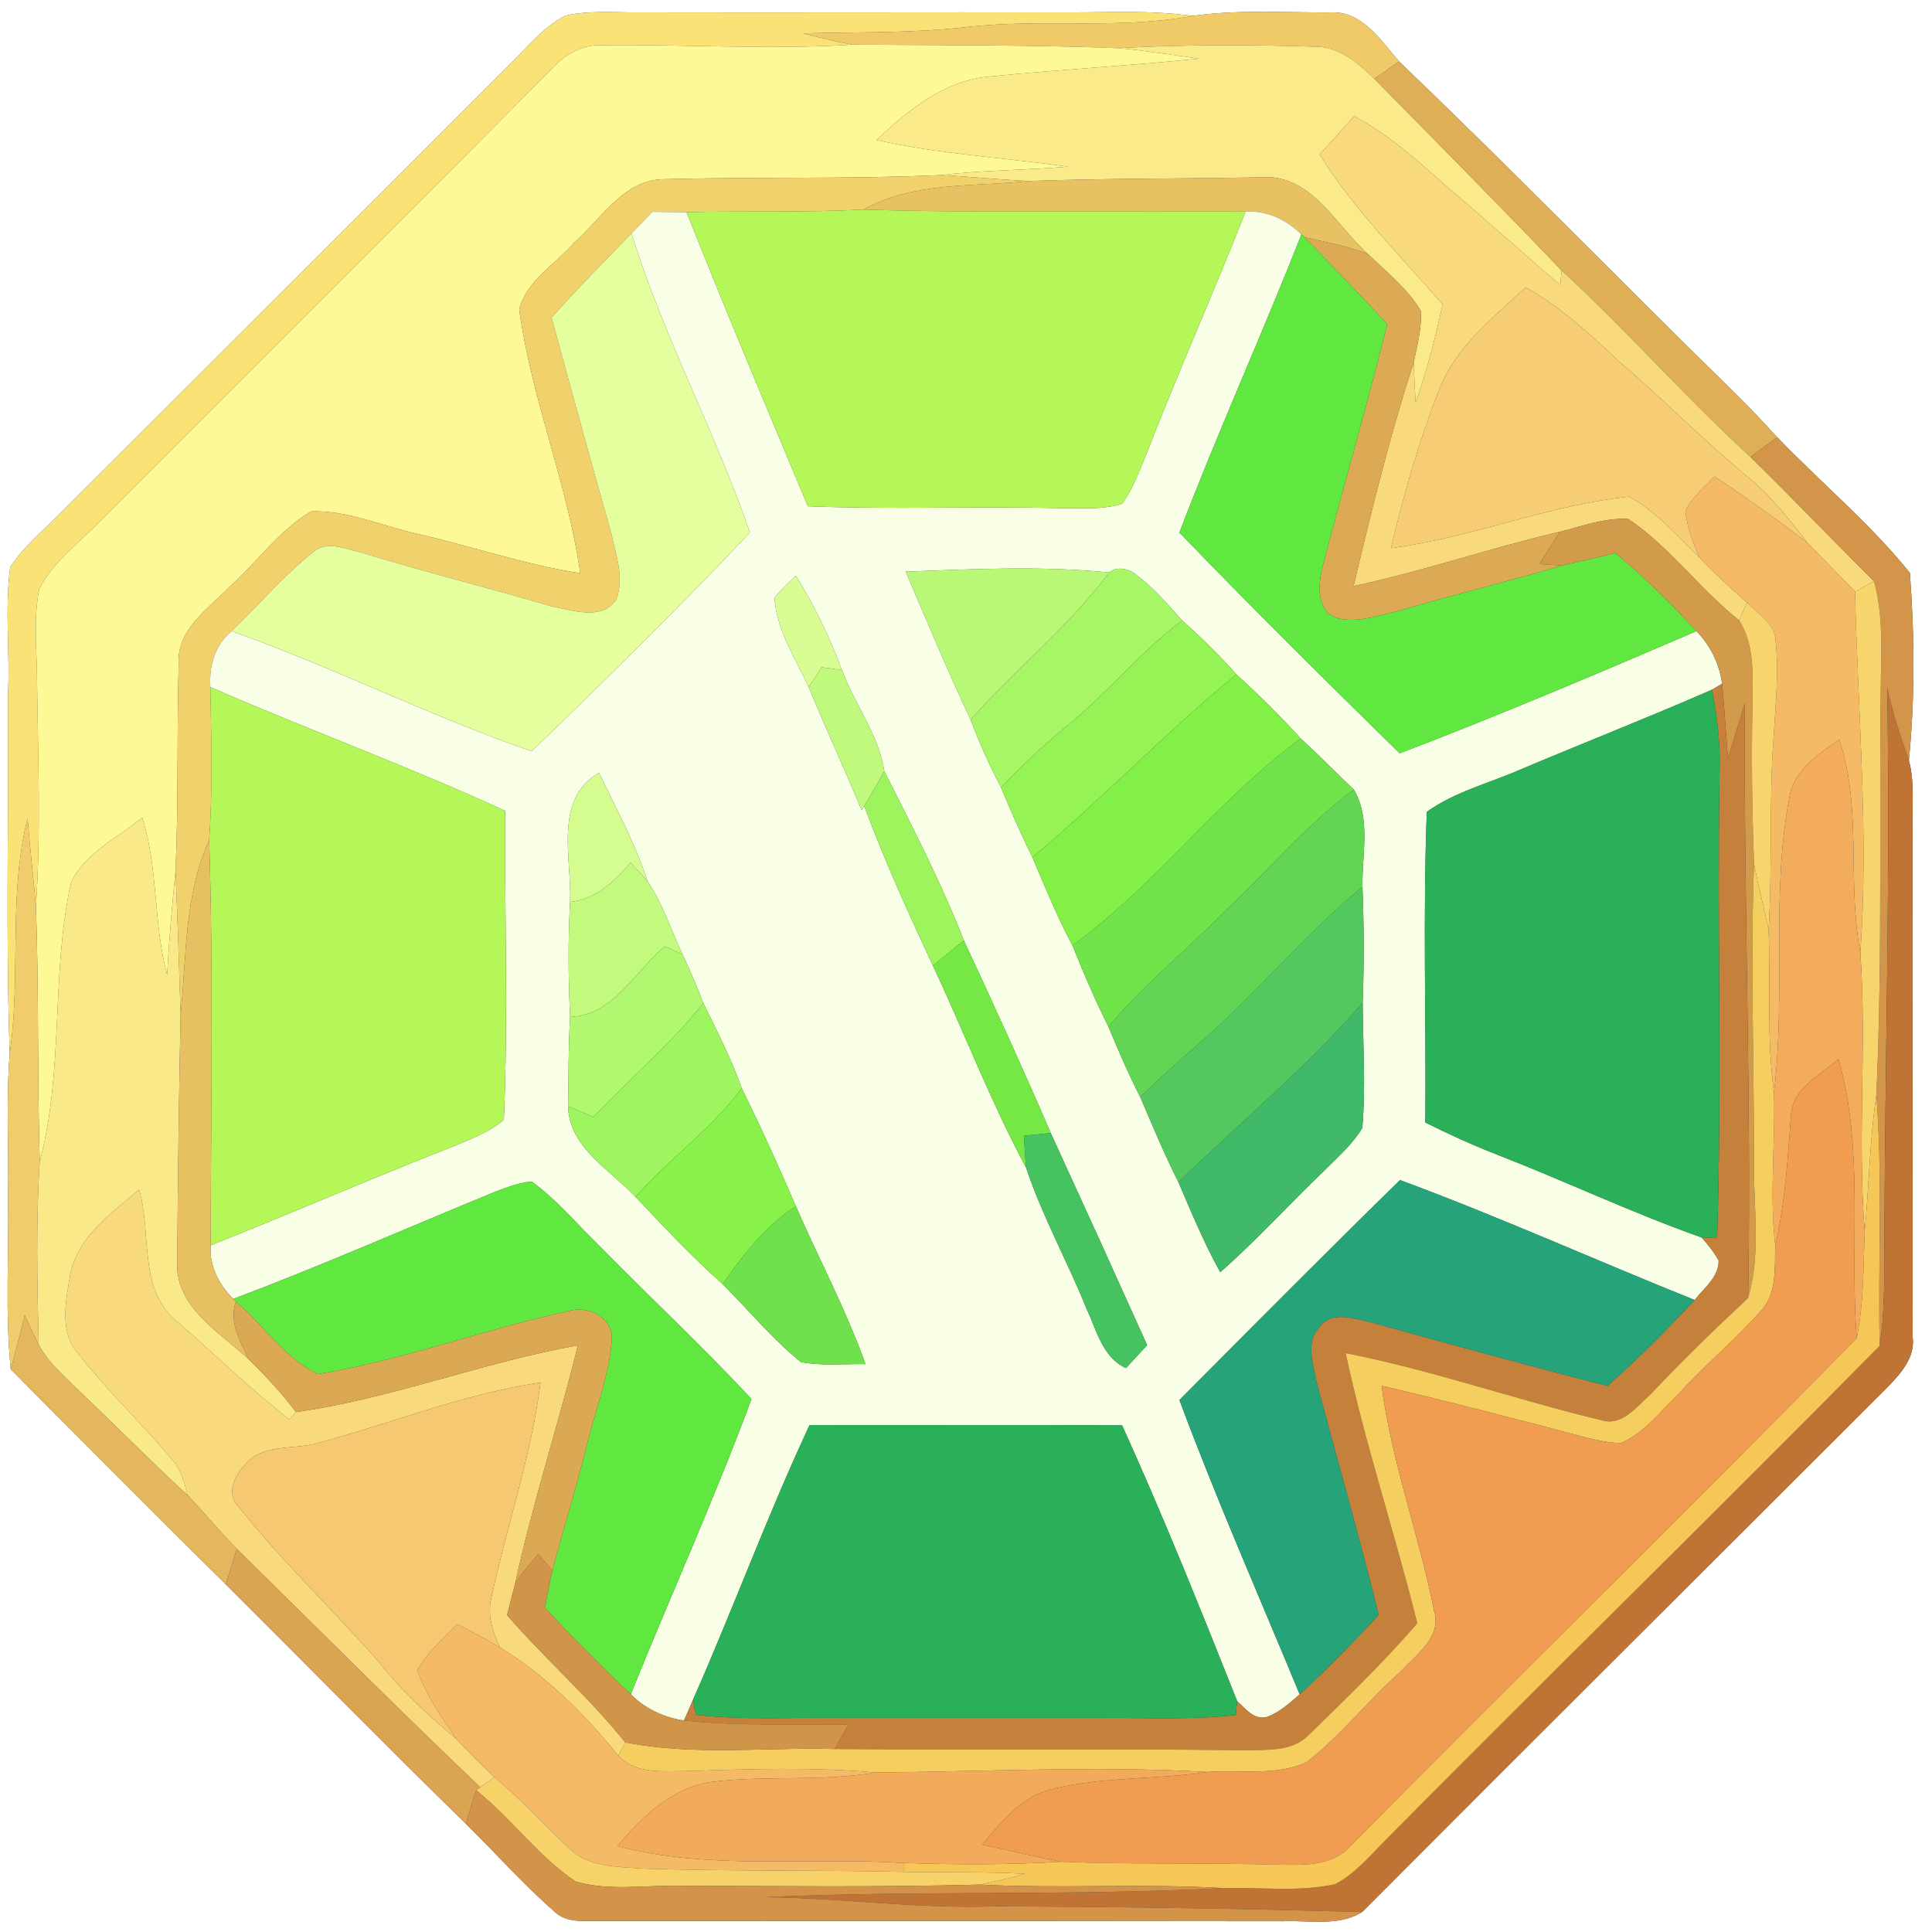 <?xml version="1.0" encoding="UTF-8" ?>
<!DOCTYPE svg PUBLIC "-//W3C//DTD SVG 1.1//EN" "http://www.w3.org/Graphics/SVG/1.1/DTD/svg11.dtd">
<svg width="250pt" height="250pt" viewBox="0 0 250 250" version="1.1" xmlns="http://www.w3.org/2000/svg">
<rect x="0" y="0" width="250" height="250" fill="#333333" stroke="none"/>
<g id="#ffffffff">
<path fill="#ffffff" opacity="1.00" d=" M 0.00 0.00 L 250.00 0.00 L 250.00 250.00 L 0.00 250.00 L 0.00 0.00 M 65.65 8.64 C 46.50 27.82 27.28 46.94 8.10 66.11 C 5.80 68.49 3.12 70.59 1.32 73.41 C 0.59 78.90 1.32 84.47 1.03 90.00 C 1.15 105.44 0.72 120.89 1.26 136.31 C 0.76 142.53 1.16 148.77 1.04 155.00 C 1.17 162.39 0.65 169.81 1.39 177.18 C 10.64 186.49 19.88 195.81 29.23 205.02 C 39.60 215.34 49.84 225.79 60.30 236.01 C 64.12 239.76 67.67 243.79 71.70 247.31 C 72.83 248.45 74.44 248.61 75.96 248.58 C 105.97 248.54 135.98 248.58 165.99 248.61 C 169.42 248.46 173.17 249.32 176.26 247.42 C 198.92 224.69 221.67 202.05 244.38 179.37 C 246.01 177.63 247.82 175.65 247.50 173.06 C 247.51 151.04 247.44 129.02 247.48 107.00 C 247.42 104.14 247.76 101.19 247.01 98.39 C 247.81 90.36 247.74 82.16 247.14 74.13 C 242.01 67.76 235.64 62.46 229.96 56.57 C 227.97 54.38 225.93 52.25 223.81 50.19 C 209.50 36.16 195.51 21.81 181.04 7.95 C 178.65 5.20 176.21 1.32 172.05 1.61 C 166.14 1.63 160.18 1.22 154.31 2.06 C 148.90 1.29 143.44 1.63 138.00 1.60 C 119.67 1.58 101.34 1.64 83.00 1.60 C 79.73 1.65 76.39 1.30 73.17 2.02 C 70.16 3.56 68.06 6.34 65.65 8.64 Z" />
</g>
<g id="#fae277ff">
<path fill="#fae277" opacity="1.00" d=" M 65.65 8.64 C 68.06 6.34 70.16 3.56 73.17 2.02 C 76.39 1.30 79.73 1.65 83.00 1.60 C 101.34 1.64 119.67 1.58 138.00 1.60 C 143.44 1.63 148.90 1.29 154.31 2.06 C 144.72 3.85 134.93 2.39 125.27 3.48 C 118.17 4.32 111.02 4.12 103.89 4.32 C 105.99 4.84 108.10 5.37 110.24 5.78 C 99.47 6.47 88.69 5.71 77.93 5.85 C 75.49 5.73 73.29 6.91 71.66 8.64 C 52.25 28.24 32.67 47.68 13.19 67.20 C 10.43 70.12 6.94 72.55 5.09 76.20 C 4.28 80.07 4.78 84.07 4.79 88.00 C 4.91 97.76 5.31 107.53 4.65 117.28 C 4.31 113.48 3.87 109.69 3.57 105.89 C 1.04 115.86 2.74 126.22 1.26 136.31 C 0.72 120.89 1.15 105.44 1.03 90.00 C 1.32 84.47 0.59 78.90 1.32 73.41 C 3.12 70.59 5.80 68.49 8.10 66.11 C 27.28 46.94 46.50 27.82 65.65 8.64 Z" />
</g>
<g id="#f0ca69ff">
<path fill="#f0ca69" opacity="1.00" d=" M 154.31 2.06 C 160.18 1.22 166.14 1.63 172.05 1.61 C 176.21 1.32 178.65 5.20 181.04 7.95 C 179.98 8.70 178.91 9.45 177.85 10.20 C 175.70 8.15 173.24 5.96 170.07 6.04 C 161.62 5.77 153.16 5.76 144.72 6.23 C 133.23 5.80 121.73 5.86 110.24 5.78 C 108.10 5.37 105.99 4.84 103.89 4.32 C 111.02 4.12 118.17 4.32 125.27 3.48 C 134.93 2.39 144.72 3.85 154.31 2.06 Z" />
</g>
<g id="#fcf996ff">
<path fill="#fcf996" opacity="1.00" d=" M 71.66 8.64 C 73.29 6.91 75.49 5.73 77.93 5.85 C 88.69 5.71 99.47 6.47 110.24 5.78 C 121.73 5.86 133.23 5.80 144.72 6.23 C 148.21 6.53 151.67 7.12 155.15 7.58 C 146.11 8.52 137.02 8.99 127.98 9.91 C 122.18 10.44 117.49 14.27 113.42 18.12 C 121.57 19.96 129.93 20.39 138.18 21.57 C 132.70 22.03 127.19 22.01 121.73 22.66 C 109.81 23.20 97.87 22.86 85.95 23.19 C 80.71 23.20 77.87 28.29 74.33 31.36 C 71.93 34.15 68.09 36.34 67.19 40.04 C 68.77 51.62 73.43 62.58 75.09 74.17 C 67.88 73.08 60.98 70.65 53.89 69.05 C 49.37 68.04 44.97 66.02 40.27 66.17 C 36.14 68.60 33.35 72.67 29.81 75.83 C 27.05 78.74 22.85 81.37 23.12 85.93 C 22.87 94.85 23.12 103.79 22.71 112.71 C 22.27 117.18 21.87 121.65 21.63 126.13 C 19.82 119.46 20.51 112.40 18.40 105.79 C 15.25 108.44 10.98 110.33 9.19 114.22 C 6.56 126.06 8.31 138.52 5.14 150.27 C 4.81 139.27 5.04 128.27 4.65 117.28 C 5.31 107.53 4.91 97.76 4.79 88.00 C 4.78 84.07 4.28 80.07 5.09 76.20 C 6.94 72.55 10.43 70.12 13.19 67.20 C 32.67 47.68 52.25 28.24 71.66 8.64 Z" />
</g>
<g id="#faea8aff">
<path fill="#faea8a" opacity="1.00" d=" M 144.72 6.23 C 153.16 5.76 161.62 5.77 170.07 6.04 C 173.24 5.96 175.70 8.15 177.85 10.20 C 185.95 18.43 194.08 26.64 202.07 34.99 C 202.03 35.46 201.94 36.40 201.90 36.88 C 196.89 32.63 192.04 28.20 187.00 23.98 C 183.36 20.64 179.59 17.40 175.23 15.02 C 173.75 16.69 172.26 18.34 170.76 19.99 C 175.19 27.13 181.20 33.07 186.67 39.39 C 185.75 43.69 184.64 47.96 183.18 52.11 C 183.08 50.35 182.97 48.60 182.95 46.84 C 183.38 44.67 183.99 42.49 183.86 40.26 C 182.15 37.33 179.42 35.22 177.03 32.89 C 172.80 29.14 169.66 22.40 163.08 22.95 C 153.14 23.13 143.20 23.08 133.26 23.42 C 129.41 23.28 125.58 22.84 121.73 22.66 C 127.19 22.01 132.70 22.03 138.18 21.57 C 129.93 20.39 121.57 19.96 113.42 18.12 C 117.49 14.27 122.18 10.44 127.98 9.91 C 137.02 8.99 146.11 8.52 155.15 7.58 C 151.67 7.12 148.21 6.53 144.72 6.23 Z" />
</g>
<g id="#dfaf58ff">
<path fill="#dfaf58" opacity="1.00" d=" M 177.85 10.20 C 178.91 9.45 179.98 8.70 181.04 7.95 C 195.51 21.81 209.50 36.16 223.81 50.19 C 225.93 52.25 227.97 54.38 229.96 56.57 C 228.80 57.42 227.66 58.28 226.51 59.13 C 218.06 51.39 210.50 42.75 202.07 34.99 C 194.08 26.64 185.95 18.43 177.85 10.20 Z" />
</g>
<g id="#f8da7dff">
<path fill="#f8da7d" opacity="1.00" d=" M 175.23 15.02 C 179.59 17.40 183.36 20.64 187.00 23.98 C 192.04 28.20 196.89 32.63 201.90 36.88 C 201.94 36.40 202.03 35.46 202.07 34.99 C 210.50 42.75 218.06 51.39 226.51 59.13 C 231.91 64.41 237.13 69.88 242.49 75.20 C 241.67 75.65 240.86 76.11 240.04 76.56 C 237.98 74.44 235.93 72.34 233.88 70.23 C 231.55 67.22 229.19 64.20 226.23 61.77 C 220.40 56.96 215.10 51.55 209.36 46.64 C 205.64 43.16 201.88 39.66 197.40 37.18 C 193.24 41.11 188.44 44.80 186.28 50.30 C 183.65 56.99 181.64 63.93 179.99 70.93 C 190.44 69.58 200.34 65.35 210.81 64.27 C 214.35 66.18 216.99 69.35 219.88 72.10 C 221.83 74.17 223.93 76.09 226.07 77.97 C 225.82 78.55 225.31 79.70 225.05 80.28 C 219.95 76.25 216.09 70.80 210.71 67.16 C 207.67 66.97 204.76 68.09 201.86 68.81 C 192.88 70.90 184.16 73.92 175.15 75.84 C 177.46 66.10 179.85 56.36 182.95 46.84 C 182.97 48.60 183.08 50.35 183.18 52.11 C 184.64 47.96 185.75 43.69 186.67 39.39 C 181.20 33.07 175.19 27.13 170.76 19.99 C 172.26 18.34 173.75 16.69 175.23 15.02 Z" />
<path fill="#f8da7d" opacity="1.00" d=" M 9.06 165.08 C 9.97 160.08 14.38 157.00 18.01 153.95 C 19.67 159.60 17.82 166.95 22.96 171.04 C 27.79 175.24 32.38 179.74 37.44 183.67 C 37.66 183.43 38.09 182.96 38.30 182.72 C 50.71 180.97 62.46 176.27 74.78 174.09 C 72.25 184.36 68.94 194.42 66.70 204.75 C 66.32 206.16 65.97 207.57 65.62 208.99 C 70.52 214.66 76.21 219.60 80.91 225.46 C 80.69 225.89 80.24 226.75 80.01 227.18 C 75.63 221.78 70.64 216.82 64.69 213.17 C 63.72 211.14 63.01 208.88 63.61 206.63 C 65.61 197.37 68.76 188.34 69.94 178.90 C 60.00 180.38 50.63 184.19 40.98 186.77 C 37.86 187.63 33.85 186.76 31.64 189.63 C 30.26 191.04 29.22 193.42 30.92 195.03 C 36.51 202.06 43.05 208.27 48.98 215.01 C 51.91 218.75 55.42 221.97 59.05 225.02 C 60.65 226.72 62.27 228.39 63.99 229.96 C 63.53 230.29 62.61 230.95 62.14 231.27 C 51.50 221.14 41.13 210.73 30.64 200.43 C 28.45 198.18 26.45 195.77 24.29 193.49 C 23.85 191.85 23.42 190.12 22.25 188.83 C 18.26 184.12 13.78 179.84 9.97 174.98 C 7.68 172.19 8.53 168.31 9.06 165.08 Z" />
</g>
<g id="#f1d16bff">
<path fill="#f1d16b" opacity="1.00" d=" M 74.33 31.36 C 77.87 28.29 80.71 23.20 85.95 23.19 C 97.87 22.86 109.81 23.20 121.73 22.66 C 125.58 22.84 129.41 23.28 133.26 23.42 C 126.01 24.20 118.35 23.46 111.74 27.12 C 104.11 27.51 96.47 27.28 88.84 27.45 C 87.37 27.45 85.91 27.43 84.44 27.41 C 83.53 28.34 82.62 29.27 81.72 30.20 C 78.23 33.80 74.70 37.35 71.37 41.10 C 73.92 50.39 76.44 59.69 79.09 68.95 C 79.68 71.74 80.83 74.79 79.74 77.58 C 77.94 80.35 74.03 78.96 71.39 78.47 C 63.14 76.03 54.77 73.98 46.55 71.44 C 44.59 71.02 42.21 69.89 40.48 71.49 C 36.64 74.50 33.50 78.30 29.97 81.66 C 27.81 83.48 27.03 86.16 27.22 88.91 C 27.33 95.52 27.53 102.13 27.07 108.73 C 23.83 115.82 24.16 123.69 23.37 131.27 C 23.18 125.08 22.98 118.90 22.71 112.71 C 23.12 103.79 22.87 94.85 23.12 85.93 C 22.85 81.37 27.05 78.74 29.81 75.83 C 33.35 72.67 36.14 68.60 40.27 66.17 C 44.97 66.02 49.37 68.04 53.89 69.05 C 60.98 70.65 67.88 73.08 75.09 74.17 C 73.43 62.58 68.77 51.62 67.19 40.04 C 68.09 36.34 71.93 34.15 74.33 31.36 Z" />
</g>
<g id="#e8c162ff">
<path fill="#e8c162" opacity="1.00" d=" M 133.26 23.42 C 143.20 23.08 153.14 23.13 163.08 22.95 C 169.66 22.40 172.80 29.14 177.03 32.89 C 174.40 31.84 171.61 31.35 168.86 30.71 L 168.40 30.33 C 166.45 28.43 163.94 27.20 161.17 27.39 C 144.69 27.19 128.21 27.63 111.74 27.12 C 118.35 23.46 126.01 24.20 133.26 23.42 Z" />
</g>
<g id="#f8ffe6ff">
<path fill="#f8ffe6" opacity="1.00" d=" M 84.44 27.41 C 85.91 27.43 87.37 27.45 88.84 27.45 C 93.90 40.21 99.24 52.85 104.54 65.51 C 115.36 65.94 126.18 65.49 137.00 65.75 C 139.74 65.69 142.59 66.04 145.23 65.17 C 146.65 63.12 147.52 60.75 148.46 58.45 C 152.51 48.02 157.08 37.80 161.17 27.39 C 163.94 27.20 166.45 28.43 168.40 30.33 C 163.33 43.27 157.56 55.93 152.62 68.91 C 161.95 78.60 171.52 88.06 181.12 97.48 C 194.05 92.54 206.80 87.14 219.51 81.67 C 221.34 83.52 222.48 85.90 222.84 88.47 C 222.51 88.67 221.86 89.06 221.53 89.25 C 213.29 92.85 204.93 96.12 196.65 99.62 C 192.63 101.37 188.24 102.47 184.63 105.05 C 184.12 118.43 184.55 131.85 184.44 145.25 C 187.46 146.75 190.53 148.17 193.68 149.39 C 202.57 152.84 211.19 156.95 220.19 160.13 C 221.00 161.06 221.80 162.01 222.39 163.11 C 222.44 165.24 220.49 166.67 219.29 168.22 C 206.55 163.11 194.03 157.46 181.16 152.70 C 171.56 162.10 162.09 171.63 152.62 181.16 C 157.40 194.02 162.94 206.58 168.18 219.25 C 166.87 220.37 165.57 221.60 163.92 222.18 C 162.25 222.60 161.17 221.09 160.09 220.13 C 155.33 208.16 150.52 196.18 145.20 184.44 C 131.72 184.35 118.24 184.44 104.76 184.40 C 99.30 196.09 94.86 208.21 89.65 220.01 C 89.36 220.66 88.80 221.97 88.51 222.63 C 85.90 222.25 83.48 221.11 81.62 219.23 C 86.78 206.48 92.45 193.93 97.24 181.04 C 90.78 174.07 83.81 167.62 77.17 160.83 C 74.42 158.14 71.93 155.14 68.79 152.89 C 67.21 153.04 65.70 153.59 64.23 154.15 C 52.89 158.80 41.67 163.76 30.19 168.08 C 28.32 166.23 27.07 163.83 27.26 161.14 C 37.68 157.02 47.95 152.52 58.39 148.45 C 60.75 147.46 63.22 146.57 65.20 144.89 C 65.76 131.60 65.30 118.24 65.36 104.92 C 52.83 99.15 39.86 94.43 27.22 88.91 C 27.03 86.16 27.81 83.48 29.97 81.66 C 43.12 86.33 55.62 92.66 68.80 97.21 C 78.38 87.95 87.91 78.61 97.04 68.90 C 92.50 55.78 85.81 43.48 81.72 30.20 C 82.62 29.27 83.53 28.34 84.44 27.41 M 117.20 73.97 C 119.95 80.38 122.62 86.83 125.60 93.14 C 126.73 96.14 128.05 99.07 129.54 101.91 C 130.81 104.96 132.12 107.99 133.60 110.94 C 135.23 114.79 136.81 118.66 138.78 122.34 C 140.20 125.90 141.71 129.42 143.43 132.85 C 144.71 135.92 146.02 138.99 147.54 141.95 C 149.14 145.65 150.66 149.37 152.49 152.97 C 154.17 156.90 155.81 160.87 157.90 164.62 C 162.64 160.46 166.86 155.77 171.42 151.42 C 173.13 149.70 175.02 148.07 176.28 145.96 C 176.75 140.58 176.36 135.16 176.33 129.77 C 176.52 124.77 176.50 119.76 176.30 114.75 C 176.22 110.57 177.42 105.98 175.19 102.17 C 172.88 99.99 170.66 97.71 168.32 95.57 C 165.68 92.67 162.89 89.91 159.99 87.27 C 157.80 84.80 155.45 82.49 152.98 80.30 C 151.18 78.32 149.46 76.25 147.33 74.62 C 146.35 73.71 144.67 73.11 143.53 74.08 C 134.79 73.20 125.97 73.64 117.20 73.97 M 100.22 77.33 C 100.47 81.53 102.94 85.17 104.64 88.91 C 106.86 94.24 109.26 99.50 111.50 104.82 L 111.83 104.29 C 114.44 111.33 117.55 118.16 120.72 124.96 C 124.80 133.64 128.23 142.65 132.78 151.10 C 134.87 157.39 138.13 163.21 140.60 169.36 C 141.92 172.12 142.64 175.64 145.70 177.03 C 146.61 176.04 147.52 175.05 148.44 174.06 C 144.32 164.90 140.16 155.75 135.97 146.62 C 132.36 138.25 128.57 129.95 124.72 121.69 C 121.78 114.17 118.05 106.99 114.43 99.78 C 113.74 95.14 110.57 91.11 108.95 86.70 C 107.34 82.45 105.39 78.34 102.98 74.49 C 102.04 75.42 101.07 76.32 100.22 77.33 M 73.77 116.71 C 73.49 121.66 73.54 126.63 73.77 131.59 C 73.54 135.44 73.58 139.30 73.51 143.15 C 73.65 148.50 78.94 151.37 82.24 154.87 C 85.89 158.74 89.54 162.62 93.51 166.16 C 96.87 169.54 99.94 173.25 103.64 176.26 C 106.39 176.76 109.20 176.48 111.99 176.51 C 109.49 169.48 105.95 162.89 102.98 156.07 C 100.77 150.92 98.45 145.83 95.98 140.81 C 94.62 137.01 92.80 133.41 91.01 129.81 C 90.20 127.68 89.31 125.59 88.34 123.53 C 86.84 120.38 85.80 116.98 83.81 114.08 C 82.21 109.18 79.75 104.63 77.50 100.01 C 71.58 103.41 74.01 111.14 73.77 116.71 Z" />
</g>
<g id="#b5f759ff">
<path fill="#b5f759" opacity="1.00" d=" M 88.84 27.45 C 96.47 27.28 104.11 27.51 111.74 27.12 C 128.21 27.63 144.69 27.19 161.17 27.39 C 157.08 37.80 152.51 48.02 148.46 58.45 C 147.52 60.75 146.65 63.12 145.23 65.17 C 142.59 66.04 139.74 65.69 137.00 65.75 C 126.18 65.49 115.36 65.94 104.54 65.51 C 99.24 52.85 93.90 40.21 88.84 27.45 Z" />
<path fill="#b5f759" opacity="1.00" d=" M 27.22 88.91 C 39.86 94.43 52.83 99.15 65.36 104.92 C 65.30 118.24 65.76 131.60 65.20 144.89 C 63.22 146.57 60.75 147.46 58.39 148.45 C 47.95 152.52 37.68 157.02 27.26 161.14 C 27.29 143.67 27.62 126.19 27.07 108.73 C 27.53 102.13 27.33 95.52 27.22 88.91 Z" />
</g>
<g id="#e6ff9eff">
<path fill="#e6ff9e" opacity="1.00" d=" M 71.37 41.10 C 74.70 37.35 78.23 33.80 81.72 30.20 C 85.81 43.48 92.50 55.78 97.04 68.90 C 87.91 78.61 78.38 87.95 68.80 97.21 C 55.62 92.66 43.12 86.33 29.97 81.66 C 33.50 78.30 36.64 74.50 40.48 71.49 C 42.21 69.89 44.59 71.02 46.55 71.44 C 54.77 73.98 63.14 76.03 71.39 78.47 C 74.03 78.96 77.94 80.35 79.74 77.58 C 80.83 74.79 79.68 71.74 79.09 68.95 C 76.44 59.69 73.92 50.39 71.37 41.10 Z" />
</g>
<g id="#dcaa54ff">
<path fill="#dcaa54" opacity="1.00" d=" M 168.86 30.71 C 171.61 31.35 174.40 31.84 177.03 32.89 C 179.42 35.22 182.15 37.33 183.86 40.26 C 183.99 42.49 183.38 44.67 182.95 46.84 C 179.85 56.36 177.46 66.10 175.15 75.84 C 184.16 73.92 192.88 70.90 201.86 68.81 C 200.96 70.20 200.07 71.59 199.19 72.99 C 199.93 73.04 201.40 73.12 202.14 73.17 C 195.15 75.27 188.04 76.96 181.04 79.03 C 178.50 79.61 175.85 80.59 173.23 80.04 C 170.23 79.29 170.55 75.58 171.16 73.25 C 173.87 62.80 176.91 52.43 179.50 41.95 C 176.04 38.13 172.38 34.49 168.86 30.71 Z" />
</g>
<g id="#60e841ff">
<path fill="#60e841" opacity="1.00" d=" M 168.40 30.33 L 168.86 30.71 C 172.38 34.49 176.04 38.13 179.50 41.95 C 176.91 52.43 173.87 62.80 171.16 73.25 C 170.55 75.58 170.23 79.29 173.23 80.04 C 175.85 80.59 178.50 79.61 181.04 79.03 C 188.04 76.96 195.15 75.27 202.14 73.17 C 204.45 72.66 206.75 72.12 209.04 71.56 C 212.77 74.67 216.24 78.08 219.51 81.67 C 206.80 87.14 194.05 92.54 181.12 97.48 C 171.52 88.06 161.95 78.60 152.62 68.91 C 157.56 55.93 163.33 43.27 168.40 30.33 Z" />
<path fill="#60e841" opacity="1.00" d=" M 64.23 154.15 C 65.70 153.59 67.21 153.04 68.79 152.89 C 71.93 155.14 74.42 158.14 77.17 160.83 C 83.81 167.62 90.78 174.07 97.24 181.04 C 92.45 193.93 86.78 206.48 81.62 219.23 C 77.79 215.62 74.09 211.88 70.50 208.03 C 70.81 206.42 71.12 204.81 71.48 203.21 C 72.89 197.78 74.61 192.44 75.93 186.98 C 77.04 182.35 78.93 177.85 79.18 173.06 C 79.09 170.34 76.00 168.91 73.61 169.65 C 62.71 171.98 52.15 176.02 41.15 177.81 C 36.83 175.77 34.13 171.46 30.52 168.43 L 30.19 168.08 C 41.67 163.76 52.89 158.80 64.23 154.15 Z" />
</g>
<g id="#f6cc74ff">
<path fill="#f6cc74" opacity="1.00" d=" M 197.40 37.18 C 201.88 39.66 205.64 43.16 209.36 46.64 C 215.10 51.55 220.40 56.96 226.23 61.77 C 229.19 64.20 231.55 67.22 233.88 70.23 C 229.97 67.24 225.97 64.37 221.86 61.67 C 220.54 63.09 218.90 64.34 218.09 66.15 C 218.31 68.22 219.08 70.18 219.88 72.10 C 216.99 69.35 214.35 66.18 210.81 64.27 C 200.34 65.35 190.44 69.58 179.99 70.93 C 181.64 63.93 183.65 56.99 186.28 50.30 C 188.44 44.80 193.24 41.11 197.40 37.18 Z" />
</g>
<g id="#d29549ff">
<path fill="#d29549" opacity="1.00" d=" M 226.51 59.13 C 227.66 58.28 228.80 57.42 229.96 56.57 C 235.64 62.46 242.01 67.76 247.14 74.13 C 247.74 82.16 247.81 90.36 247.01 98.39 C 245.90 95.31 244.88 92.20 244.20 89.00 C 244.65 113.33 243.88 137.66 243.84 162.00 C 243.83 166.05 243.85 170.13 243.23 174.15 C 242.99 163.34 243.64 152.50 242.80 141.71 C 243.64 123.16 243.09 104.58 243.41 86.02 C 243.47 82.39 243.49 78.71 242.49 75.20 C 237.13 69.88 231.91 64.41 226.51 59.13 Z" />
</g>
<g id="#f4ba66ff">
<path fill="#f4ba66" opacity="1.00" d=" M 218.09 66.15 C 218.90 64.34 220.54 63.09 221.86 61.67 C 225.97 64.37 229.97 67.24 233.88 70.23 C 235.93 72.34 237.98 74.44 240.04 76.56 C 240.39 92.13 241.84 107.72 240.73 123.28 C 238.98 114.15 241.00 104.63 237.99 95.70 C 235.22 97.61 232.03 99.74 231.51 103.37 C 229.15 115.90 231.10 128.73 229.55 141.34 C 228.59 134.35 229.12 127.31 228.86 120.29 C 229.37 111.78 228.87 103.24 229.55 94.74 C 229.78 90.85 230.17 86.94 229.78 83.05 C 229.73 80.73 227.51 79.46 226.07 77.97 C 223.93 76.09 221.83 74.17 219.88 72.10 C 219.08 70.18 218.31 68.22 218.09 66.15 Z" />
<path fill="#f4ba66" opacity="1.00" d=" M 59.17 210.17 C 61.02 211.14 62.89 212.09 64.69 213.17 C 70.64 216.82 75.63 221.78 80.01 227.18 C 82.32 229.68 85.92 229.14 88.98 229.18 C 97.08 228.90 105.20 228.64 113.29 229.36 C 106.37 230.56 99.32 229.72 92.38 230.54 C 87.12 231.18 83.13 234.99 79.90 238.88 C 92.00 242.08 104.64 240.26 116.99 241.07 L 116.99 242.22 C 105.70 241.97 94.40 242.16 83.11 241.80 C 79.90 241.55 76.22 241.62 73.72 239.25 C 70.45 236.18 67.43 232.85 63.99 229.96 C 62.27 228.39 60.65 226.72 59.05 225.02 C 57.15 222.20 55.12 219.38 54.02 216.13 C 55.32 213.83 57.33 212.04 59.17 210.17 Z" />
</g>
<g id="#d29a4bff">
<path fill="#d29a4b" opacity="1.00" d=" M 201.86 68.81 C 204.76 68.09 207.67 66.97 210.71 67.16 C 216.09 70.80 219.95 76.25 225.05 80.28 C 227.08 83.48 226.79 87.39 226.78 91.01 C 226.61 97.93 226.72 104.84 226.97 111.75 C 226.49 124.49 226.98 137.25 226.96 150.00 C 226.85 155.97 227.93 162.11 226.21 167.95 C 226.66 142.28 225.61 116.62 225.79 90.96 C 225.06 93.36 224.34 95.77 223.60 98.17 C 223.33 94.94 223.14 91.70 222.84 88.47 C 222.48 85.90 221.34 83.52 219.51 81.67 C 216.24 78.08 212.77 74.67 209.04 71.56 C 206.75 72.12 204.45 72.66 202.14 73.17 C 201.40 73.12 199.93 73.04 199.19 72.99 C 200.07 71.59 200.96 70.20 201.86 68.81 Z" />
</g>
<g id="#b9f876ff">
<path fill="#b9f876" opacity="1.00" d=" M 117.20 73.97 C 125.97 73.64 134.79 73.20 143.53 74.08 C 138.29 81.10 131.37 86.59 125.60 93.14 C 122.62 86.83 119.95 80.38 117.20 73.97 Z" />
</g>
<g id="#a6f665ff">
<path fill="#a6f665" opacity="1.00" d=" M 143.53 74.08 C 144.67 73.11 146.35 73.71 147.33 74.62 C 149.46 76.25 151.18 78.32 152.98 80.30 C 147.51 84.34 143.28 89.75 137.99 94.00 C 135.00 96.44 132.19 99.10 129.54 101.91 C 128.05 99.07 126.73 96.14 125.60 93.14 C 131.37 86.59 138.29 81.10 143.53 74.08 Z" />
</g>
<g id="#d8fd92ff">
<path fill="#d8fd92" opacity="1.00" d=" M 100.22 77.33 C 101.07 76.32 102.04 75.42 102.98 74.49 C 105.39 78.34 107.34 82.45 108.95 86.70 C 108.08 86.58 107.20 86.46 106.33 86.34 C 105.77 87.19 105.20 88.05 104.64 88.91 C 102.94 85.17 100.47 81.53 100.22 77.33 Z" />
</g>
<g id="#f8d46cff">
<path fill="#f8d46c" opacity="1.00" d=" M 242.49 75.20 C 243.49 78.71 243.47 82.39 243.41 86.02 C 243.09 104.58 243.64 123.16 242.80 141.71 C 241.92 147.52 241.88 153.41 241.29 159.26 C 240.33 147.28 241.57 135.27 240.73 123.28 C 241.84 107.72 240.39 92.13 240.04 76.56 C 240.86 76.11 241.67 75.65 242.49 75.20 Z" />
</g>
<g id="#f8d56cff">
<path fill="#f8d56c" opacity="1.00" d=" M 226.07 77.97 C 227.51 79.46 229.73 80.73 229.78 83.05 C 230.17 86.94 229.78 90.85 229.55 94.74 C 228.87 103.24 229.37 111.78 228.86 120.29 C 228.27 117.43 227.50 114.62 226.97 111.75 C 226.72 104.84 226.61 97.93 226.78 91.01 C 226.79 87.39 227.08 83.48 225.05 80.28 C 225.31 79.70 225.82 78.55 226.07 77.97 Z" />
</g>
<g id="#95f356ff">
<path fill="#95f356" opacity="1.00" d=" M 137.99 94.00 C 143.28 89.75 147.51 84.34 152.98 80.30 C 155.45 82.49 157.80 84.80 159.99 87.27 C 150.83 94.76 142.66 103.36 133.60 110.94 C 132.12 107.99 130.81 104.96 129.54 101.91 C 132.19 99.10 135.00 96.44 137.99 94.00 Z" />
</g>
<g id="#c0f97bff">
<path fill="#c0f97b" opacity="1.00" d=" M 106.33 86.34 C 107.20 86.46 108.08 86.58 108.95 86.70 C 110.57 91.11 113.74 95.14 114.43 99.78 C 113.63 101.32 112.72 102.81 111.83 104.29 L 111.50 104.82 C 109.26 99.50 106.86 94.24 104.64 88.91 C 105.20 88.05 105.77 87.19 106.33 86.34 Z" />
</g>
<g id="#82f046ff">
<path fill="#82f046" opacity="1.00" d=" M 133.60 110.94 C 142.66 103.36 150.83 94.76 159.99 87.27 C 162.89 89.91 165.68 92.67 168.32 95.57 C 157.53 103.46 149.60 114.52 138.78 122.34 C 136.81 118.66 135.23 114.79 133.60 110.94 Z" />
</g>
<g id="#c5803cff">
<path fill="#c5803c" opacity="1.00" d=" M 221.53 89.25 C 221.86 89.06 222.51 88.67 222.84 88.47 C 223.14 91.70 223.33 94.94 223.60 98.17 C 224.34 95.77 225.06 93.36 225.79 90.96 C 225.61 116.62 226.66 142.28 226.21 167.95 C 221.86 172.01 217.59 176.17 213.50 180.50 C 211.75 182.03 209.90 184.59 207.25 183.78 C 196.15 181.12 185.33 177.29 174.12 175.09 C 176.65 186.89 180.49 198.35 183.39 210.05 C 179.03 215.11 174.21 219.76 169.43 224.42 C 167.26 226.73 163.89 226.40 161.01 226.48 C 143.34 226.26 125.68 226.46 108.01 226.32 C 108.60 225.25 109.19 224.19 109.78 223.14 C 102.69 223.09 95.58 223.37 88.51 222.63 C 88.80 221.97 89.36 220.66 89.65 220.01 C 89.75 220.48 89.96 221.42 90.06 221.89 C 95.68 222.56 101.36 222.26 107.00 222.28 C 119.00 222.29 131.00 222.28 143.00 222.29 C 148.64 222.28 154.30 222.56 159.91 221.92 C 159.96 221.48 160.05 220.58 160.09 220.13 C 161.17 221.09 162.25 222.60 163.92 222.18 C 165.57 221.60 166.87 220.37 168.18 219.25 C 171.74 215.98 175.12 212.52 178.40 208.96 C 175.90 198.80 172.98 188.74 170.31 178.63 C 169.91 176.40 168.91 173.64 170.73 171.76 C 172.18 169.62 174.91 170.58 176.97 170.99 C 187.30 173.85 197.63 176.68 208.01 179.34 C 211.97 175.84 215.68 172.08 219.29 168.22 C 220.49 166.67 222.44 165.24 222.39 163.11 C 221.80 162.01 221.00 161.06 220.19 160.13 C 220.69 160.15 221.69 160.19 222.19 160.21 C 222.84 140.16 222.17 120.07 222.51 100.01 C 222.64 96.39 222.22 92.79 221.53 89.25 Z" />
</g>
<g id="#bf7335ff">
<path fill="#bf7335" opacity="1.00" d=" M 244.20 89.00 C 244.88 92.20 245.90 95.31 247.01 98.39 C 247.76 101.19 247.42 104.14 247.48 107.00 C 247.44 129.02 247.51 151.04 247.50 173.06 C 247.82 175.65 246.01 177.63 244.38 179.37 C 221.67 202.05 198.92 224.69 176.26 247.42 C 160.51 246.96 144.75 246.75 129.00 246.67 C 118.93 247.05 108.92 245.59 98.86 245.49 C 118.64 244.59 138.47 245.35 158.25 244.32 C 163.07 244.18 168.00 244.86 172.75 243.82 C 175.53 242.39 177.50 239.85 179.70 237.70 C 200.76 216.41 222.21 195.48 243.23 174.15 C 243.85 170.13 243.83 166.05 243.84 162.00 C 243.88 137.66 244.65 113.33 244.20 89.00 Z" />
</g>
<g id="#29b058ff">
<path fill="#29b058" opacity="1.00" d=" M 196.65 99.62 C 204.93 96.12 213.29 92.85 221.53 89.25 C 222.22 92.79 222.64 96.39 222.51 100.01 C 222.17 120.07 222.84 140.16 222.19 160.21 C 221.69 160.19 220.69 160.15 220.19 160.13 C 211.19 156.95 202.57 152.84 193.68 149.39 C 190.53 148.17 187.46 146.75 184.44 145.25 C 184.55 131.85 184.12 118.43 184.63 105.05 C 188.24 102.47 192.63 101.37 196.65 99.62 Z" />
<path fill="#29b058" opacity="1.00" d=" M 89.65 220.01 C 94.86 208.21 99.30 196.09 104.76 184.40 C 118.24 184.44 131.72 184.35 145.20 184.44 C 150.52 196.18 155.33 208.16 160.09 220.13 C 160.05 220.58 159.96 221.48 159.91 221.92 C 154.30 222.56 148.64 222.28 143.00 222.29 C 131.00 222.28 119.00 222.29 107.00 222.28 C 101.36 222.26 95.68 222.56 90.06 221.89 C 89.96 221.42 89.75 220.48 89.65 220.01 Z" />
</g>
<g id="#71e34bff">
<path fill="#71e34b" opacity="1.00" d=" M 138.78 122.34 C 149.60 114.52 157.53 103.46 168.32 95.57 C 170.66 97.71 172.88 99.99 175.19 102.17 C 169.09 106.68 164.23 112.55 158.72 117.71 C 153.68 122.82 148.06 127.34 143.43 132.85 C 141.71 129.42 140.20 125.90 138.78 122.34 Z" />
</g>
<g id="#f2ac5cff">
<path fill="#f2ac5c" opacity="1.00" d=" M 231.51 103.37 C 232.03 99.74 235.22 97.61 237.99 95.70 C 241.00 104.63 238.98 114.15 240.73 123.28 C 241.57 135.27 240.33 147.28 241.29 159.26 C 241.11 163.90 241.19 168.59 240.26 173.16 C 239.32 161.13 241.26 148.81 237.90 137.04 C 235.58 139.10 231.99 140.76 231.76 144.27 C 231.33 149.94 231.00 155.63 229.72 161.19 C 228.94 154.59 229.75 147.96 229.55 141.34 C 231.10 128.73 229.15 115.90 231.51 103.37 Z" />
</g>
<g id="#d5fc8fff">
<path fill="#d5fc8f" opacity="1.00" d=" M 73.77 116.71 C 74.01 111.14 71.58 103.41 77.50 100.01 C 79.75 104.63 82.21 109.18 83.81 114.08 C 83.10 113.24 82.35 112.42 81.60 111.61 C 79.54 114.05 77.11 116.36 73.77 116.71 Z" />
</g>
<g id="#9df45cff">
<path fill="#9df45c" opacity="1.00" d=" M 111.83 104.29 C 112.72 102.81 113.63 101.32 114.43 99.78 C 118.05 106.99 121.78 114.17 124.72 121.69 C 123.38 122.77 122.05 123.86 120.72 124.96 C 117.55 118.16 114.44 111.33 111.83 104.29 Z" />
</g>
<g id="#62d654ff">
<path fill="#62d654" opacity="1.00" d=" M 158.72 117.71 C 164.23 112.55 169.09 106.68 175.19 102.17 C 177.42 105.98 176.22 110.57 176.30 114.75 C 168.72 120.98 162.52 128.67 155.09 135.07 C 152.52 137.31 149.99 139.58 147.54 141.95 C 146.02 138.99 144.71 135.92 143.43 132.85 C 148.06 127.34 153.68 122.82 158.72 117.71 Z" />
</g>
<g id="#f0cc6cff">
<path fill="#f0cc6c" opacity="1.00" d=" M 1.26 136.31 C 2.74 126.22 1.04 115.86 3.57 105.89 C 3.87 109.69 4.31 113.48 4.65 117.28 C 5.04 128.27 4.81 139.27 5.14 150.27 C 4.64 158.17 4.81 166.09 5.01 174.00 C 4.37 172.75 3.78 171.48 3.19 170.21 C 2.64 172.55 2.03 174.86 1.39 177.18 C 0.65 169.81 1.17 162.39 1.04 155.00 C 1.16 148.77 0.76 142.53 1.26 136.31 Z" />
</g>
<g id="#fae989ff">
<path fill="#fae989" opacity="1.00" d=" M 9.19 114.22 C 10.98 110.33 15.25 108.44 18.40 105.79 C 20.51 112.40 19.82 119.46 21.63 126.13 C 21.87 121.65 22.27 117.18 22.71 112.71 C 22.98 118.90 23.18 125.08 23.37 131.27 C 23.15 141.87 23.01 152.47 22.94 163.07 C 22.53 169.09 28.36 172.29 32.15 175.86 C 34.35 178.01 36.45 180.26 38.30 182.72 C 38.09 182.96 37.66 183.43 37.44 183.67 C 32.38 179.74 27.79 175.24 22.96 171.04 C 17.82 166.95 19.67 159.60 18.01 153.95 C 14.38 157.00 9.97 160.08 9.06 165.08 C 8.53 168.31 7.68 172.19 9.97 174.98 C 13.78 179.84 18.26 184.12 22.25 188.83 C 23.42 190.12 23.85 191.85 24.29 193.49 C 19.12 188.74 14.22 183.71 9.10 178.90 C 7.58 177.41 6.01 175.90 5.01 174.00 C 4.81 166.09 4.64 158.17 5.14 150.27 C 8.31 138.52 6.56 126.06 9.19 114.22 Z" />
</g>
<g id="#e7c061ff">
<path fill="#e7c061" opacity="1.00" d=" M 23.37 131.27 C 24.16 123.69 23.83 115.82 27.07 108.73 C 27.62 126.19 27.29 143.67 27.26 161.14 C 27.07 163.83 28.32 166.23 30.19 168.08 L 30.52 168.43 C 29.58 171.04 31.09 173.56 32.15 175.86 C 28.36 172.29 22.53 169.09 22.94 163.07 C 23.01 152.47 23.15 141.87 23.37 131.27 Z" />
</g>
<g id="#c3fa7eff">
<path fill="#c3fa7e" opacity="1.00" d=" M 81.60 111.61 C 82.35 112.42 83.10 113.24 83.81 114.08 C 85.80 116.98 86.84 120.38 88.34 123.53 C 87.56 123.17 86.79 122.82 86.01 122.46 C 82.14 125.72 79.41 131.39 73.77 131.59 C 73.54 126.63 73.49 121.66 73.77 116.71 C 77.11 116.36 79.54 114.05 81.60 111.61 Z" />
</g>
<g id="#f5ce60ff">
<path fill="#f5ce60" opacity="1.00" d=" M 226.97 111.75 C 227.50 114.62 228.27 117.43 228.86 120.29 C 229.12 127.31 228.59 134.35 229.55 141.34 C 229.75 147.96 228.94 154.59 229.72 161.19 C 229.62 164.09 229.98 167.44 227.78 169.72 C 224.48 173.43 220.63 176.61 217.28 180.28 C 214.93 182.57 212.85 185.35 209.80 186.72 C 208.20 186.73 206.64 186.35 205.10 185.99 C 196.36 183.65 187.59 181.39 178.78 179.32 C 180.09 189.23 183.64 198.66 185.57 208.44 C 186.61 211.83 183.26 214.09 181.28 216.28 C 177.04 220.00 173.55 224.55 169.10 228.02 C 165.14 229.86 160.52 228.96 156.28 229.29 C 141.96 228.48 127.61 229.24 113.29 229.36 C 105.20 228.64 97.08 228.90 88.98 229.18 C 85.92 229.14 82.32 229.68 80.01 227.18 C 80.24 226.75 80.69 225.89 80.91 225.46 C 89.84 227.22 98.98 226.07 108.01 226.32 C 125.68 226.46 143.34 226.26 161.01 226.48 C 163.89 226.40 167.26 226.73 169.43 224.42 C 174.21 219.76 179.03 215.11 183.39 210.05 C 180.49 198.35 176.65 186.89 174.12 175.09 C 185.33 177.29 196.15 181.12 207.25 183.78 C 209.90 184.59 211.75 182.03 213.50 180.50 C 217.59 176.17 221.86 172.01 226.21 167.95 C 227.93 162.11 226.85 155.97 226.96 150.00 C 226.98 137.25 226.49 124.49 226.97 111.75 Z" />
</g>
<g id="#52c85eff">
<path fill="#52c85e" opacity="1.00" d=" M 155.09 135.07 C 162.52 128.67 168.72 120.98 176.30 114.75 C 176.50 119.76 176.52 124.77 176.33 129.77 C 169.03 138.16 160.47 145.26 152.49 152.97 C 150.66 149.37 149.14 145.65 147.54 141.95 C 149.99 139.58 152.52 137.31 155.09 135.07 Z" />
</g>
<g id="#b1f76fff">
<path fill="#b1f76f" opacity="1.00" d=" M 86.01 122.46 C 86.79 122.82 87.56 123.17 88.34 123.53 C 89.31 125.59 90.20 127.68 91.01 129.81 C 86.75 135.17 81.47 139.57 76.79 144.54 C 75.70 144.08 74.60 143.61 73.51 143.15 C 73.58 139.30 73.54 135.44 73.77 131.59 C 79.41 131.39 82.14 125.72 86.01 122.46 Z" />
</g>
<g id="#76e845ff">
<path fill="#76e845" opacity="1.00" d=" M 120.72 124.96 C 122.05 123.86 123.38 122.77 124.72 121.69 C 128.57 129.95 132.36 138.25 135.97 146.62 C 134.81 146.73 133.65 146.84 132.49 146.96 C 132.57 148.34 132.65 149.72 132.78 151.10 C 128.23 142.65 124.80 133.64 120.72 124.96 Z" />
</g>
<g id="#9ff55fff">
<path fill="#9ff55f" opacity="1.00" d=" M 76.79 144.54 C 81.47 139.57 86.75 135.17 91.01 129.81 C 92.80 133.41 94.62 137.01 95.98 140.81 C 92.06 146.12 86.58 149.94 82.24 154.87 C 78.94 151.37 73.65 148.50 73.51 143.15 C 74.60 143.61 75.70 144.08 76.79 144.54 Z" />
</g>
<g id="#40b968ff">
<path fill="#40b968" opacity="1.00" d=" M 152.49 152.97 C 160.47 145.26 169.03 138.16 176.33 129.77 C 176.36 135.16 176.75 140.58 176.28 145.96 C 175.02 148.07 173.13 149.70 171.42 151.42 C 166.86 155.77 162.64 160.46 157.90 164.62 C 155.81 160.87 154.17 156.90 152.49 152.97 Z" />
</g>
<g id="#f09c51ff">
<path fill="#f09c51" opacity="1.00" d=" M 231.76 144.27 C 231.99 140.76 235.58 139.10 237.90 137.04 C 241.26 148.81 239.32 161.13 240.26 173.16 C 218.63 195.22 196.54 216.83 174.82 238.80 C 172.36 241.65 168.40 241.31 165.00 241.29 C 155.76 241.02 146.52 241.29 137.28 240.91 C 133.87 240.24 130.48 239.42 127.08 238.70 C 129.62 235.68 132.29 232.29 136.38 231.45 C 142.89 229.87 149.68 230.30 156.28 229.29 C 160.52 228.96 165.14 229.86 169.10 228.02 C 173.55 224.55 177.04 220.00 181.28 216.28 C 183.26 214.09 186.61 211.83 185.57 208.44 C 183.64 198.66 180.09 189.23 178.78 179.32 C 187.59 181.39 196.36 183.65 205.10 185.99 C 206.64 186.35 208.20 186.73 209.80 186.72 C 212.85 185.35 214.93 182.57 217.28 180.28 C 220.63 176.61 224.48 173.43 227.78 169.72 C 229.98 167.44 229.62 164.09 229.72 161.19 C 231.00 155.63 231.33 149.94 231.76 144.27 Z" />
</g>
<g id="#88f14aff">
<path fill="#88f14a" opacity="1.00" d=" M 82.24 154.87 C 86.58 149.94 92.06 146.12 95.98 140.81 C 98.45 145.83 100.77 150.92 102.98 156.07 C 99.06 158.65 96.15 162.36 93.51 166.16 C 89.54 162.62 85.89 158.74 82.24 154.87 Z" />
</g>
<g id="#f6c656ff">
<path fill="#f6c656" opacity="1.00" d=" M 241.29 159.26 C 241.88 153.41 241.92 147.52 242.80 141.71 C 243.64 152.50 242.99 163.34 243.23 174.15 C 222.21 195.48 200.76 216.41 179.70 237.70 C 177.50 239.85 175.53 242.39 172.75 243.82 C 168.00 244.86 163.07 244.18 158.25 244.32 C 147.75 243.70 137.24 244.41 126.73 243.87 C 128.72 243.49 130.69 243.03 132.63 242.47 C 127.42 242.18 122.20 242.33 116.99 242.22 L 116.99 241.07 C 123.76 241.30 130.53 241.32 137.28 240.91 C 146.52 241.29 155.76 241.02 165.00 241.29 C 168.40 241.31 172.36 241.65 174.82 238.80 C 196.54 216.83 218.63 195.22 240.26 173.16 C 241.19 168.59 241.11 163.90 241.29 159.26 Z" />
</g>
<g id="#46c360ff">
<path fill="#46c360" opacity="1.00" d=" M 132.49 146.96 C 133.65 146.84 134.81 146.73 135.97 146.62 C 140.16 155.75 144.32 164.90 148.44 174.06 C 147.52 175.05 146.61 176.04 145.70 177.03 C 142.64 175.64 141.92 172.12 140.60 169.36 C 138.13 163.21 134.87 157.39 132.78 151.10 C 132.65 149.72 132.57 148.34 132.49 146.96 Z" />
</g>
<g id="#26a378ff">
<path fill="#26a378" opacity="1.00" d=" M 152.62 181.16 C 162.09 171.63 171.56 162.10 181.16 152.70 C 194.03 157.46 206.55 163.11 219.29 168.22 C 215.68 172.08 211.97 175.84 208.01 179.34 C 197.63 176.68 187.30 173.85 176.97 170.99 C 174.91 170.58 172.18 169.62 170.73 171.76 C 168.91 173.64 169.91 176.40 170.31 178.63 C 172.98 188.74 175.90 198.80 178.40 208.96 C 175.12 212.52 171.74 215.98 168.18 219.25 C 162.94 206.58 157.40 194.02 152.62 181.16 Z" />
</g>
<g id="#6ee14dff">
<path fill="#6ee14d" opacity="1.00" d=" M 93.51 166.16 C 96.15 162.36 99.06 158.65 102.98 156.07 C 105.95 162.89 109.49 169.48 111.99 176.51 C 109.20 176.48 106.39 176.76 103.64 176.26 C 99.94 173.25 96.87 169.54 93.51 166.16 Z" />
</g>
<g id="#dba853ff">
<path fill="#dba853" opacity="1.00" d=" M 32.15 175.86 C 31.09 173.56 29.58 171.04 30.52 168.43 C 34.13 171.46 36.83 175.77 41.15 177.81 C 52.15 176.02 62.71 171.98 73.61 169.65 C 76.00 168.91 79.09 170.34 79.18 173.06 C 78.93 177.85 77.04 182.35 75.93 186.98 C 74.61 192.44 72.89 197.78 71.48 203.21 C 71.02 202.68 70.09 201.63 69.63 201.10 C 68.64 202.30 67.64 203.50 66.70 204.75 C 68.94 194.42 72.25 184.36 74.78 174.09 C 62.46 176.27 50.71 180.97 38.30 182.72 C 36.45 180.26 34.35 178.01 32.15 175.86 Z" />
</g>
<g id="#e4b75eff">
<path fill="#e4b75e" opacity="1.00" d=" M 1.39 177.18 C 2.03 174.86 2.64 172.55 3.19 170.21 C 3.78 171.48 4.37 172.75 5.01 174.00 C 6.01 175.90 7.58 177.41 9.10 178.90 C 14.22 183.71 19.12 188.74 24.29 193.49 C 26.45 195.77 28.45 198.18 30.64 200.43 C 30.16 201.96 29.69 203.49 29.23 205.02 C 19.88 195.81 10.64 186.49 1.39 177.18 Z" />
</g>
<g id="#f6c871ff">
<path fill="#f6c871" opacity="1.00" d=" M 40.98 186.77 C 50.63 184.19 60.00 180.38 69.94 178.90 C 68.76 188.34 65.61 197.37 63.61 206.63 C 63.01 208.88 63.72 211.14 64.69 213.17 C 62.89 212.09 61.02 211.14 59.17 210.17 C 57.33 212.04 55.32 213.83 54.02 216.13 C 55.12 219.38 57.15 222.20 59.05 225.02 C 55.42 221.97 51.91 218.75 48.98 215.01 C 43.05 208.27 36.51 202.06 30.92 195.03 C 29.22 193.42 30.26 191.04 31.64 189.63 C 33.85 186.76 37.86 187.63 40.98 186.77 Z" />
</g>
<g id="#daa452ff">
<path fill="#daa452" opacity="1.00" d=" M 29.23 205.02 C 29.69 203.49 30.16 201.96 30.64 200.43 C 41.13 210.73 51.50 221.14 62.14 231.27 L 61.63 231.68 C 61.11 233.10 60.71 234.55 60.30 236.01 C 49.84 225.79 39.60 215.34 29.23 205.02 Z" />
</g>
<g id="#d09548ff">
<path fill="#d09548" opacity="1.00" d=" M 66.70 204.75 C 67.64 203.50 68.64 202.30 69.63 201.10 C 70.09 201.63 71.02 202.68 71.48 203.21 C 71.12 204.81 70.81 206.42 70.50 208.03 C 74.09 211.88 77.79 215.62 81.62 219.23 C 83.48 221.11 85.90 222.25 88.51 222.63 C 95.58 223.37 102.69 223.09 109.78 223.14 C 109.19 224.19 108.60 225.25 108.01 226.32 C 98.98 226.07 89.84 227.22 80.91 225.46 C 76.21 219.60 70.52 214.66 65.62 208.99 C 65.97 207.57 66.32 206.16 66.70 204.75 Z" />
</g>
<g id="#f2ab5bff">
<path fill="#f2ab5b" opacity="1.00" d=" M 113.29 229.36 C 127.61 229.24 141.96 228.48 156.28 229.29 C 149.68 230.30 142.89 229.87 136.38 231.45 C 132.29 232.29 129.62 235.68 127.08 238.70 C 130.48 239.42 133.87 240.24 137.28 240.91 C 130.53 241.32 123.76 241.30 116.99 241.07 C 104.64 240.26 92.00 242.08 79.90 238.88 C 83.13 234.99 87.12 231.18 92.38 230.54 C 99.32 229.72 106.37 230.56 113.29 229.36 Z" />
</g>
<g id="#f7d268ff">
<path fill="#f7d268" opacity="1.00" d=" M 63.99 229.96 C 67.43 232.85 70.45 236.18 73.72 239.25 C 76.22 241.62 79.90 241.55 83.11 241.80 C 94.40 242.16 105.70 241.97 116.99 242.22 C 122.20 242.33 127.42 242.18 132.63 242.47 C 130.69 243.03 128.72 243.49 126.73 243.87 C 113.82 244.21 100.91 244.06 88.00 244.02 C 83.51 243.92 78.85 244.74 74.48 243.47 C 69.63 240.23 66.19 235.31 61.63 231.68 L 62.14 231.27 C 62.61 230.95 63.53 230.29 63.99 229.96 Z" />
</g>
<g id="#d3944aff">
<path fill="#d3944a" opacity="1.00" d=" M 60.30 236.01 C 60.71 234.55 61.11 233.10 61.63 231.68 C 66.19 235.31 69.63 240.23 74.48 243.47 C 78.85 244.74 83.51 243.92 88.00 244.02 C 100.91 244.06 113.82 244.21 126.73 243.87 C 137.24 244.41 147.75 243.70 158.25 244.32 C 138.47 245.35 118.64 244.59 98.86 245.49 C 108.92 245.59 118.93 247.05 129.00 246.67 C 144.75 246.75 160.51 246.96 176.26 247.42 C 173.17 249.32 169.42 248.46 165.99 248.61 C 135.98 248.58 105.97 248.54 75.96 248.58 C 74.44 248.61 72.83 248.45 71.70 247.31 C 67.67 243.79 64.12 239.76 60.30 236.01 Z" />
</g>
</svg>

